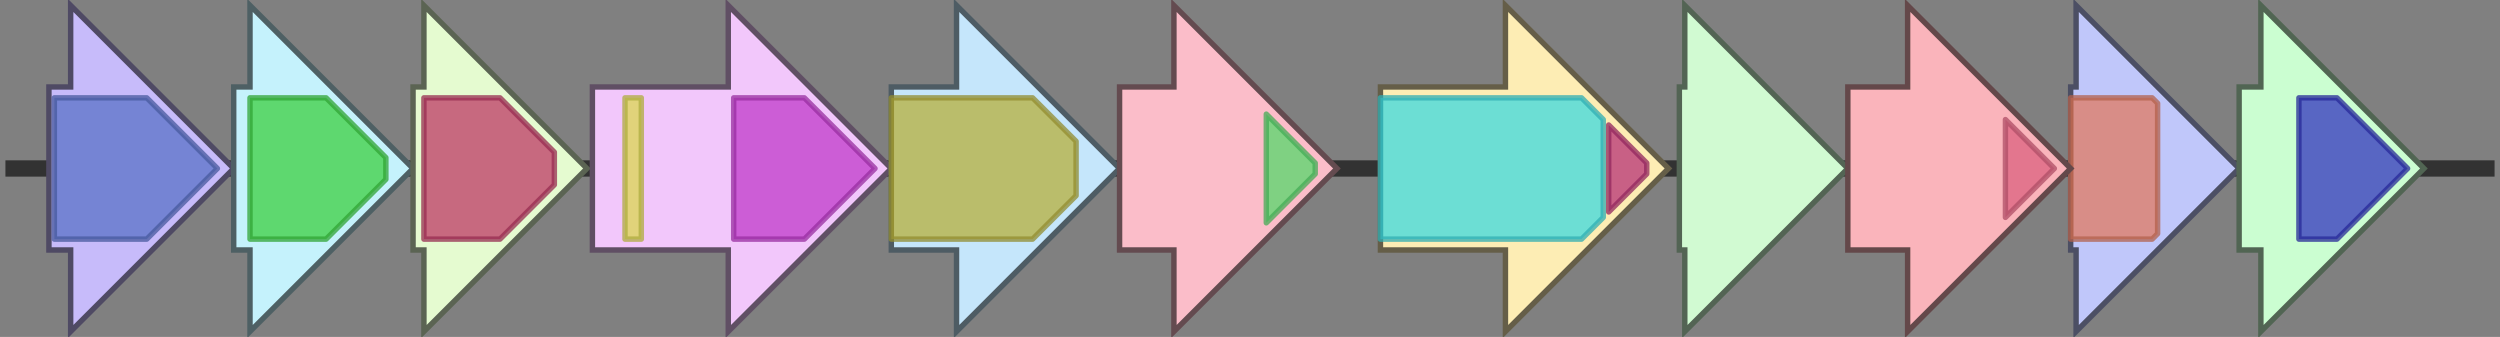 <svg version="1.1" baseProfile="full" xmlns="http://www.w3.org/2000/svg" width="460" height="62">
	<rect width="100%" height="100%" fill="#808080" stroke="none"/>
	<line x1="1" y1="31" x2="459" y2="31" style="stroke:rgb(50,50,50); stroke-width:3 "/>
	<g>
		<title>bra10</title>
		<polygon class="bra10" points="381,16 382,16 382,1 412,31 382,61 382,46 381,46" fill="rgb(192,199,250)" fill-opacity="1.0" stroke="rgb(76,79,100)" stroke-width="1" />
		<g>
			<title>PF00535</title>
			<polygon class="PF00535" points="381,18 396,18 397,19 397,43 396,44 381,44" stroke-linejoin="round" width="16" height="26" fill="rgb(224,122,96)" stroke="rgb(179,97,76)" stroke-width="1" opacity="0.75" />
		</g>
	</g>
	<g>
		<title>bra11</title>
		<polygon class="bra11" points="412,16 416,16 416,1 446,31 416,61 416,46 412,46" fill="rgb(203,254,209)" fill-opacity="1.0" stroke="rgb(81,101,83)" stroke-width="1" />
		<g>
			<title>PF00891</title>
			<polygon class="PF00891" points="423,18 430,18 443,31 430,44 423,44" stroke-linejoin="round" width="21" height="26" fill="rgb(50,51,190)" stroke="rgb(39,40,152)" stroke-width="1" opacity="0.75" />
		</g>
	</g>
	<g>
		<title>bra1</title>
		<polygon class="bra1" points="9,16 13,16 13,1 43,31 13,61 13,46 9,46" fill="rgb(199,187,250)" fill-opacity="1.0" stroke="rgb(79,74,100)" stroke-width="1" />
		<g>
			<title>PF00155</title>
			<polygon class="PF00155" points="10,18 27,18 40,31 27,44 10,44" stroke-linejoin="round" width="31" height="26" fill="rgb(89,113,198)" stroke="rgb(71,90,158)" stroke-width="1" opacity="0.75" />
		</g>
	</g>
	<g>
		<title>bra2</title>
		<polygon class="bra2" points="43,16 46,16 46,1 76,31 46,61 46,46 43,46" fill="rgb(197,242,252)" fill-opacity="1.0" stroke="rgb(78,96,100)" stroke-width="1" />
		<g>
			<title>PF00348</title>
			<polygon class="PF00348" points="46,18 60,18 71,29 71,33 60,44 46,44" stroke-linejoin="round" width="25" height="26" fill="rgb(61,206,65)" stroke="rgb(48,164,52)" stroke-width="1" opacity="0.75" />
		</g>
	</g>
	<g>
		<title>bra3</title>
		<polygon class="bra3" points="76,16 78,16 78,1 108,31 78,61 78,46 76,46" fill="rgb(229,251,208)" fill-opacity="1.0" stroke="rgb(91,100,83)" stroke-width="1" />
		<g>
			<title>PF01040</title>
			<polygon class="PF01040" points="78,18 92,18 102,28 102,34 92,44 78,44" stroke-linejoin="round" width="24" height="26" fill="rgb(189,57,100)" stroke="rgb(151,45,80)" stroke-width="1" opacity="0.75" />
		</g>
	</g>
	<g>
		<title>bra4</title>
		<polygon class="bra4" points="109,16 134,16 134,1 164,31 134,61 134,46 109,46" fill="rgb(242,199,251)" fill-opacity="1.0" stroke="rgb(96,79,100)" stroke-width="1" />
		<g>
			<title>PF00432</title>
			<rect class="PF00432" x="115" y="18" stroke-linejoin="round" width="3" height="26" fill="rgb(218,215,79)" stroke="rgb(174,172,63)" stroke-width="1" opacity="0.75" />
		</g>
		<g>
			<title>PF13243</title>
			<polygon class="PF13243" points="135,18 148,18 161,31 148,44 135,44" stroke-linejoin="round" width="28" height="26" fill="rgb(191,58,201)" stroke="rgb(152,46,160)" stroke-width="1" opacity="0.75" />
		</g>
	</g>
	<g>
		<title>bra5</title>
		<polygon class="bra5" points="164,16 176,16 176,1 206,31 176,61 176,46 164,46" fill="rgb(197,230,251)" fill-opacity="1.0" stroke="rgb(78,92,100)" stroke-width="1" />
		<g>
			<title>PF01494</title>
			<polygon class="PF01494" points="164,18 190,18 198,26 198,36 190,44 164,44" stroke-linejoin="round" width="34" height="26" fill="rgb(182,175,59)" stroke="rgb(145,140,47)" stroke-width="1" opacity="0.75" />
		</g>
	</g>
	<g>
		<title>bra6</title>
		<polygon class="bra6" points="206,16 216,16 216,1 246,31 216,61 216,46 206,46" fill="rgb(251,189,201)" fill-opacity="1.0" stroke="rgb(100,75,80)" stroke-width="1" />
		<g>
			<title>PF00067</title>
			<polygon class="PF00067" points="233,21 242,30 242,32 233,41" stroke-linejoin="round" width="9" height="26" fill="rgb(85,216,107)" stroke="rgb(68,172,85)" stroke-width="1" opacity="0.75" />
		</g>
	</g>
	<g>
		<title>bra7</title>
		<polygon class="bra7" points="254,16 277,16 277,1 307,31 277,61 277,46 254,46" fill="rgb(253,237,180)" fill-opacity="1.0" stroke="rgb(101,94,72)" stroke-width="1" />
		<g>
			<title>PF00501</title>
			<polygon class="PF00501" points="254,18 291,18 295,22 295,40 291,44 254,44" stroke-linejoin="round" width="41" height="26" fill="rgb(60,217,223)" stroke="rgb(48,173,178)" stroke-width="1" opacity="0.75" />
		</g>
		<g>
			<title>PF13193</title>
			<polygon class="PF13193" points="296,23 303,30 303,32 296,39" stroke-linejoin="round" width="7" height="26" fill="rgb(182,50,118)" stroke="rgb(145,39,94)" stroke-width="1" opacity="0.75" />
		</g>
	</g>
	<g>
		<title>bra8</title>
		<polygon class="bra8" points="309,16 310,16 310,1 340,31 310,61 310,46 309,46" fill="rgb(209,250,210)" fill-opacity="1.0" stroke="rgb(83,100,84)" stroke-width="1" />
	</g>
	<g>
		<title>bra9</title>
		<polygon class="bra9" points="340,16 351,16 351,1 381,31 351,61 351,46 340,46" fill="rgb(250,180,187)" fill-opacity="1.0" stroke="rgb(100,72,74)" stroke-width="1" />
		<g>
			<title>PF16911</title>
			<polygon class="PF16911" points="369,22 378,31 369,40" stroke-linejoin="round" width="11" height="26" fill="rgb(219,98,127)" stroke="rgb(175,78,101)" stroke-width="1" opacity="0.75" />
		</g>
	</g>
</svg>
